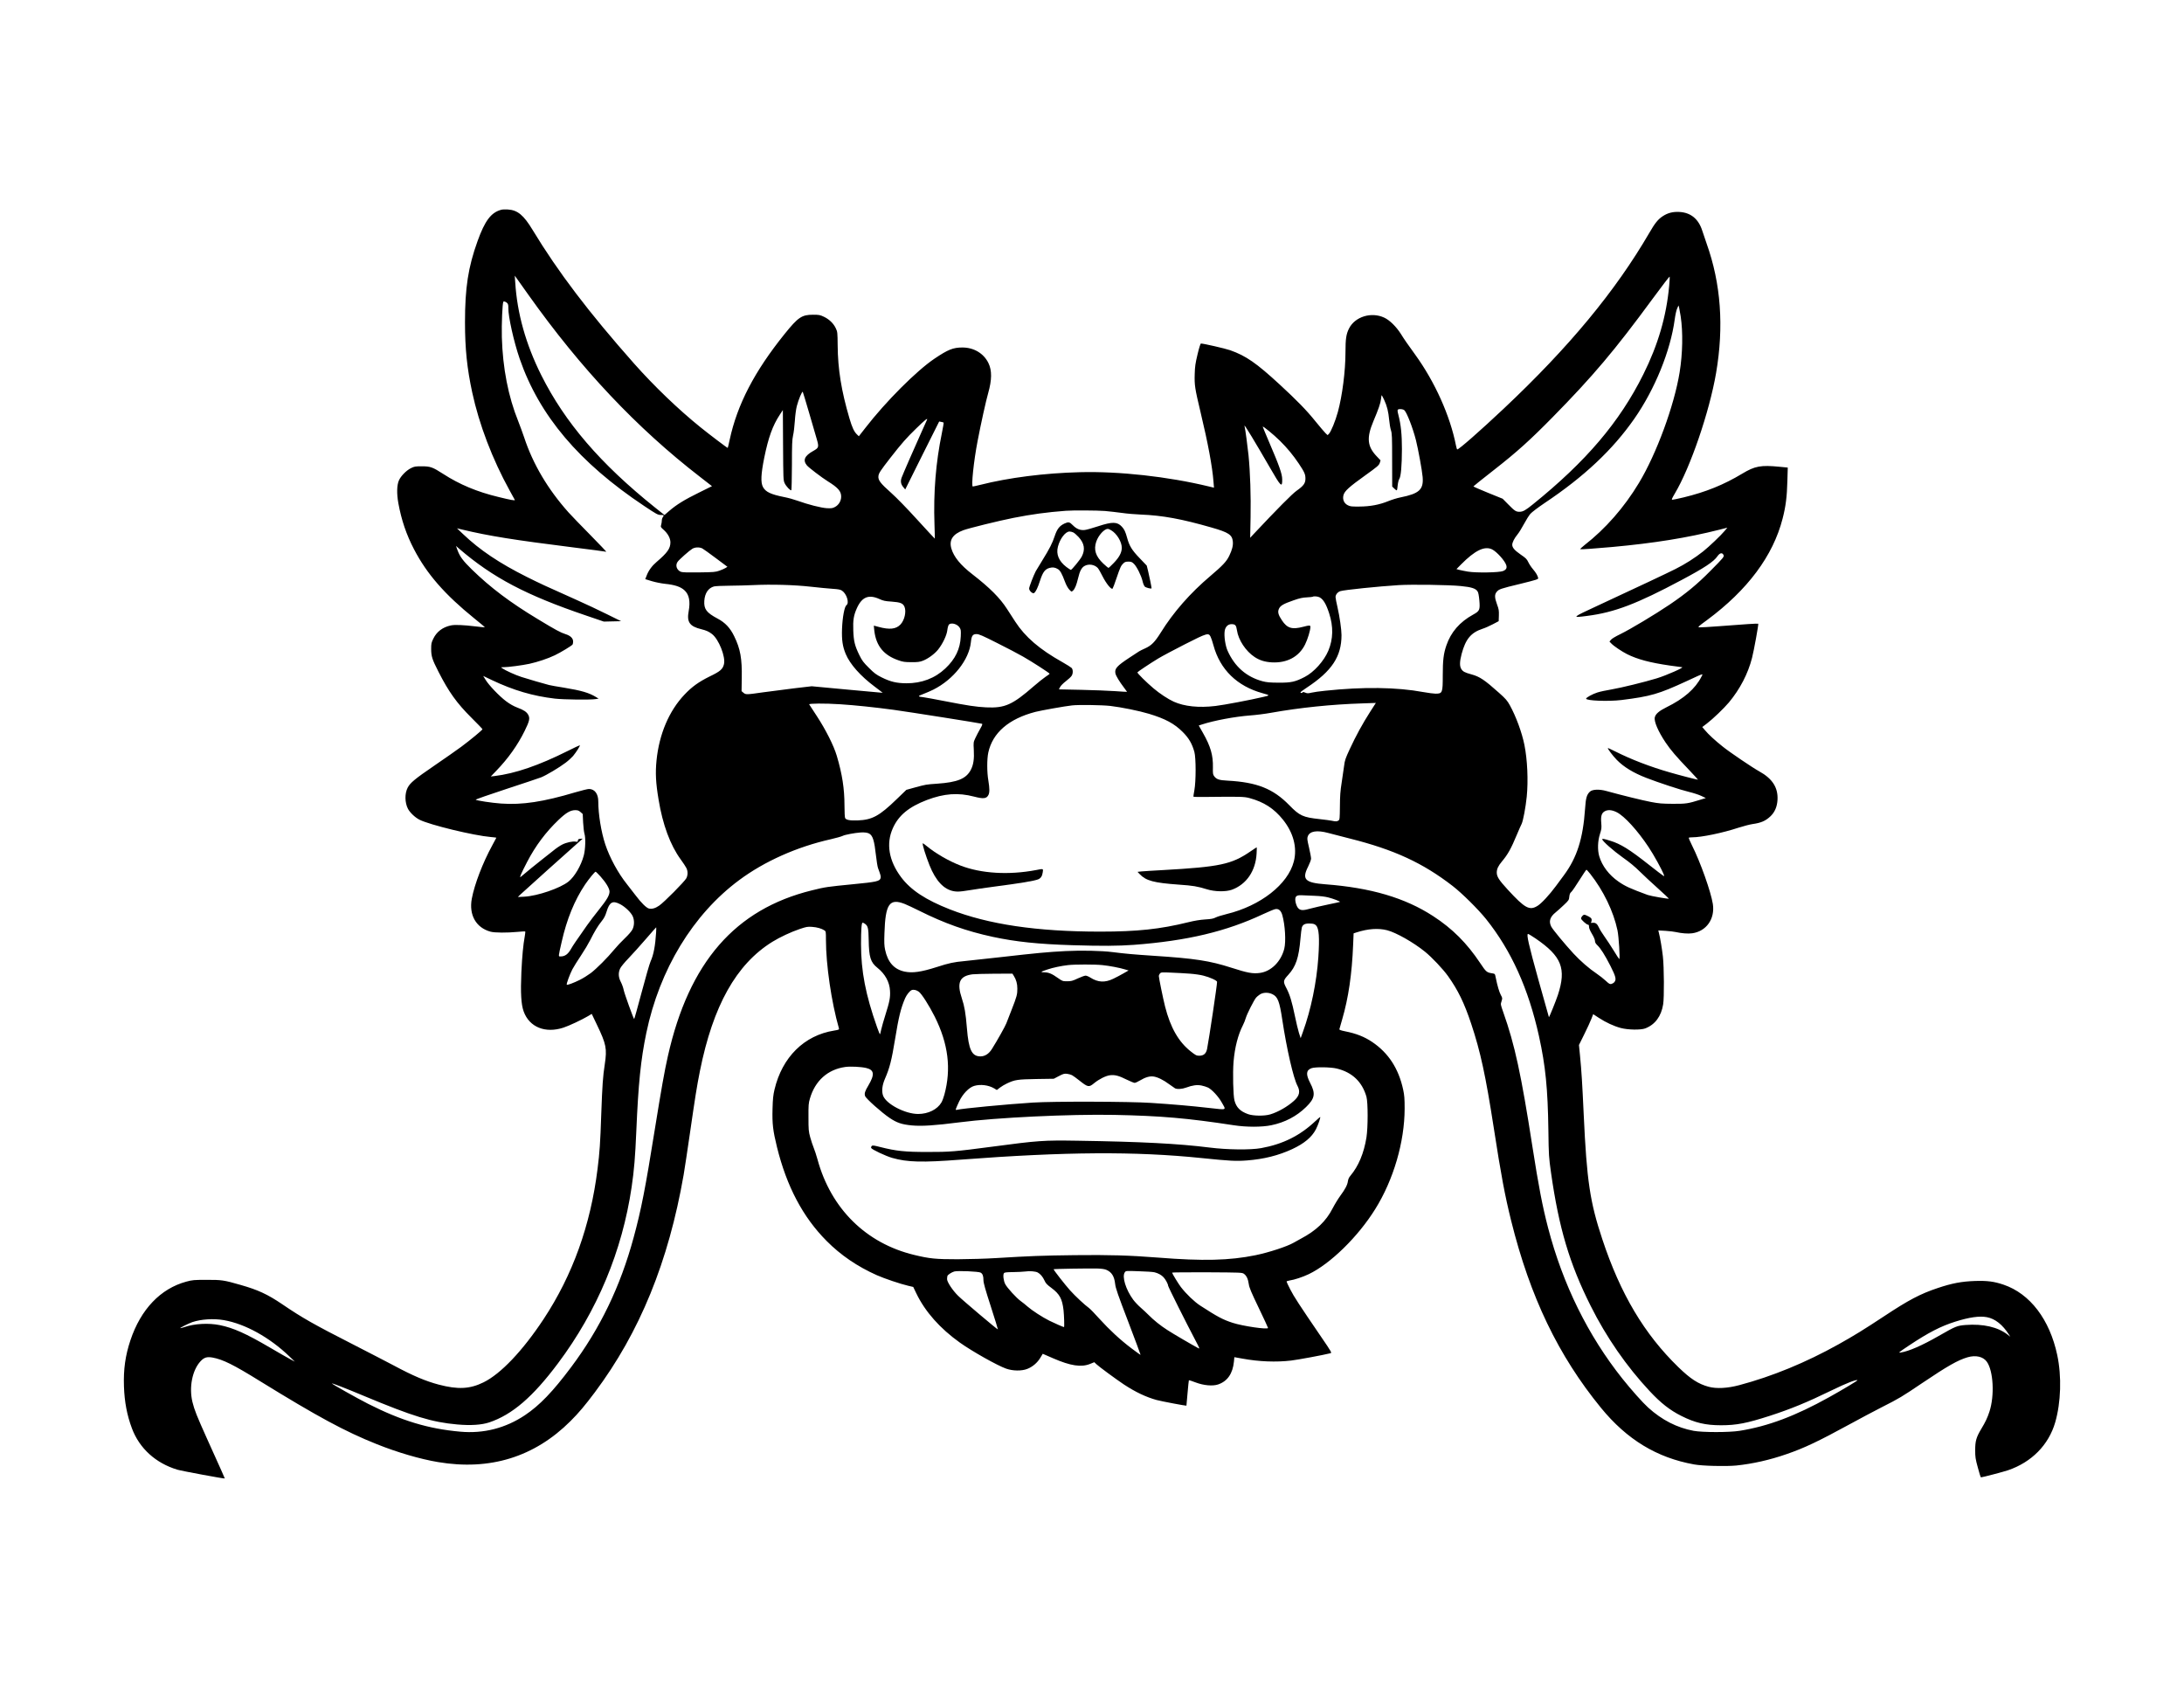 <?xml version="1.0" standalone="no"?>
<!DOCTYPE svg PUBLIC "-//W3C//DTD SVG 20010904//EN"
 "http://www.w3.org/TR/2001/REC-SVG-20010904/DTD/svg10.dtd">
<svg version="1.0" xmlns="http://www.w3.org/2000/svg"
 width="3300pt" height="2550pt" viewBox="0 0 3300 2550"
 preserveAspectRatio="xMidYMid meet">

<g transform="translate(0,2550) scale(0.1,-0.1)"
fill="#000000" stroke="none">
<path d="M7575 22331 c-154 -40 -248 -164 -360 -476 -141 -392 -189 -702 -189
-1225 0 -398 31 -695 109 -1058 105 -486 305 -1010 566 -1483 41 -73 76 -138
78 -142 5 -13 -62 -1 -245 44 -325 78 -590 189 -839 350 -158 102 -193 114
-320 114 -102 0 -114 -2 -168 -29 -69 -35 -150 -118 -179 -183 -32 -72 -35
-198 -9 -345 47 -257 121 -474 237 -697 195 -374 464 -682 911 -1044 90 -72
161 -132 159 -134 -2 -2 -64 4 -137 13 -192 23 -317 28 -377 15 -122 -26 -213
-94 -264 -199 -30 -61 -33 -75 -33 -157 1 -112 14 -155 111 -345 155 -304 276
-473 496 -692 92 -92 168 -170 168 -175 0 -12 -184 -164 -320 -265 -63 -47
-248 -176 -410 -287 -290 -198 -363 -259 -400 -331 -46 -89 -44 -224 4 -319
30 -57 107 -131 174 -165 156 -79 821 -240 1081 -262 44 -4 81 -8 81 -10 0 -2
-28 -54 -62 -116 -144 -264 -267 -584 -309 -805 -46 -246 64 -440 284 -499 63
-17 249 -18 405 -3 62 6 115 9 118 6 3 -3 0 -33 -6 -67 -25 -139 -40 -299 -52
-545 -14 -315 -4 -491 35 -597 86 -237 327 -334 602 -243 83 27 281 120 373
175 l53 32 79 -165 c140 -292 154 -359 118 -597 -28 -183 -37 -308 -53 -750
-15 -447 -24 -574 -56 -830 -106 -852 -376 -1603 -815 -2269 -318 -481 -648
-828 -909 -956 -206 -101 -385 -110 -675 -34 -200 53 -389 133 -680 289 -80
43 -352 183 -605 313 -609 311 -767 400 -1081 613 -220 149 -366 217 -631 292
-249 72 -286 77 -513 76 -190 0 -212 -2 -305 -27 -389 -105 -688 -418 -844
-885 -77 -230 -107 -440 -98 -697 8 -236 46 -436 121 -636 113 -301 358 -524
686 -623 68 -20 710 -139 717 -133 1 2 -57 133 -267 597 -158 351 -192 437
-222 558 -54 223 -3 481 122 616 54 58 96 71 182 56 156 -29 315 -107 718
-357 866 -534 1283 -760 1762 -951 312 -125 657 -226 927 -271 784 -132 1457
76 2001 619 123 122 222 240 368 435 679 908 1113 1971 1342 3287 16 95 59
378 95 628 78 539 104 706 151 940 198 986 548 1612 1094 1951 115 71 282 149
415 194 99 33 117 37 185 32 75 -5 145 -25 187 -53 22 -14 23 -20 23 -142 0
-378 83 -944 196 -1338 5 -19 0 -22 -73 -34 -451 -72 -784 -401 -900 -890 -20
-85 -26 -140 -30 -295 -6 -223 6 -325 67 -574 147 -596 392 -1059 749 -1418
215 -217 467 -388 761 -519 118 -52 356 -132 472 -159 l77 -18 46 -96 c134
-278 357 -530 660 -746 184 -131 564 -345 697 -392 100 -36 236 -38 321 -4 79
31 152 93 196 167 l37 61 159 -69 c260 -113 423 -138 556 -84 l64 26 30 -29
c42 -40 301 -230 415 -306 176 -116 337 -192 496 -236 68 -19 446 -90 451 -86
1 1 9 87 17 191 9 104 18 191 20 193 2 3 48 -12 103 -33 121 -46 257 -58 339
-30 141 48 221 164 239 347 l6 65 122 -22 c253 -46 508 -56 737 -29 102 12
485 83 591 110 26 6 24 10 -142 253 -327 479 -408 603 -463 711 -31 60 -56
114 -56 119 0 5 21 13 48 17 71 10 197 52 287 95 325 155 745 565 1004 982
277 443 444 1015 445 1518 0 154 -4 202 -22 287 -69 320 -223 556 -470 722
-116 78 -240 127 -407 160 -64 13 -89 22 -87 32 2 7 21 73 42 147 95 325 148
684 166 1134 l7 167 46 15 c171 55 327 66 460 32 136 -35 396 -182 572 -324
105 -85 271 -261 348 -368 153 -215 246 -407 351 -722 140 -420 218 -782 340
-1567 112 -725 169 -1027 264 -1410 286 -1150 712 -2036 1357 -2825 392 -479
844 -754 1409 -855 128 -23 479 -31 636 -16 248 26 503 83 759 172 268 92 486
196 955 452 151 83 367 197 480 255 274 139 302 156 615 367 386 260 537 345
684 389 124 36 235 11 291 -66 100 -138 120 -513 40 -756 -31 -94 -61 -157
-122 -258 -77 -129 -93 -184 -93 -324 0 -102 4 -131 40 -262 21 -82 43 -148
47 -148 21 0 340 84 408 107 358 122 615 383 714 724 87 301 99 695 31 1016
-114 538 -411 928 -811 1064 -145 49 -246 62 -434 56 -199 -7 -345 -34 -562
-107 -261 -87 -438 -180 -808 -425 -308 -203 -457 -295 -690 -425 -494 -276
-1003 -485 -1500 -617 -180 -48 -346 -56 -464 -24 -157 43 -273 119 -455 295
-517 502 -877 1108 -1151 1936 -186 560 -234 882 -280 1875 -23 493 -33 656
-56 894 l-16 163 80 162 c44 88 92 193 107 232 l28 72 84 -55 c109 -71 228
-126 333 -154 110 -29 301 -32 370 -6 148 57 241 183 270 363 17 103 14 564
-4 724 -14 122 -41 284 -62 364 l-7 29 109 -6 c60 -4 129 -12 153 -18 89 -20
187 -28 250 -19 214 30 346 217 312 442 -29 185 -187 631 -315 886 -30 60 -52
112 -49 116 4 3 27 6 52 6 140 0 460 66 699 145 75 24 171 49 212 55 129 18
196 47 270 116 66 62 102 145 108 250 10 185 -77 321 -277 431 -103 57 -443
287 -550 373 -116 92 -217 185 -270 249 l-40 47 70 53 c95 73 255 227 333 319
167 201 288 433 349 672 28 107 101 510 94 517 -6 5 -211 -8 -595 -38 -144
-11 -276 -19 -294 -17 -29 3 -22 10 115 110 613 454 998 970 1142 1533 47 183
66 328 72 566 l6 205 -124 12 c-284 28 -373 11 -564 -104 -279 -168 -551 -278
-887 -359 -80 -19 -155 -35 -166 -35 -18 0 -14 11 34 93 235 393 523 1234 624
1822 120 702 73 1349 -143 1955 -24 69 -54 157 -66 195 -57 178 -174 274 -347
283 -99 5 -175 -15 -251 -65 -71 -47 -117 -104 -203 -253 -513 -881 -1212
-1725 -2200 -2655 -358 -337 -675 -615 -701 -615 -4 0 -13 26 -19 58 -89 452
-320 965 -618 1376 -117 161 -166 232 -216 313 -70 109 -168 206 -250 244
-195 91 -441 16 -532 -163 -43 -84 -54 -158 -54 -358 0 -285 -48 -658 -115
-904 -37 -136 -104 -299 -135 -330 l-20 -20 -31 29 c-17 17 -86 97 -153 180
-135 168 -278 314 -536 552 -358 330 -513 437 -753 522 -75 26 -401 101 -441
101 -7 0 -27 -61 -51 -162 -33 -138 -40 -184 -43 -299 -5 -170 2 -214 88 -576
113 -471 179 -826 196 -1054 l7 -87 -79 19 c-616 149 -1354 231 -1949 215
-530 -13 -1073 -82 -1507 -192 -53 -13 -102 -24 -109 -24 -26 0 14 386 72 685
51 267 128 614 160 725 57 201 59 343 4 455 -71 146 -220 235 -393 235 -141 0
-217 -31 -421 -168 -272 -183 -737 -648 -1048 -1050 l-96 -123 -29 28 c-42 40
-72 104 -112 239 -124 421 -176 745 -179 1107 -2 195 -3 204 -28 257 -34 73
-99 136 -179 174 -59 28 -74 31 -165 31 -170 0 -225 -37 -429 -290 -456 -566
-716 -1066 -831 -1600 -14 -65 -27 -121 -29 -122 -4 -4 -276 202 -411 311
-336 271 -699 620 -1002 961 -684 772 -1152 1388 -1534 2019 -137 227 -228
302 -376 311 -37 2 -81 1 -98 -4z m409 -1285 c795 -1119 1637 -2012 2595
-2752 l179 -139 -196 -97 c-216 -106 -339 -181 -450 -277 l-72 -62 -146 116
c-823 660 -1357 1282 -1715 1996 -234 468 -365 935 -394 1404 l-7 100 39 -54
c21 -30 96 -136 167 -235z m17237 135 c-42 -460 -168 -891 -391 -1338 -358
-719 -864 -1314 -1670 -1964 -111 -90 -148 -110 -199 -111 -54 -1 -75 13 -171
111 l-85 86 -222 90 c-123 50 -222 93 -220 97 1 4 144 117 317 253 339 265
541 447 880 792 611 622 938 1009 1510 1788 140 191 256 342 258 335 3 -7 -1
-69 -7 -139z m-17555 -262 c12 -13 16 -34 15 -71 -3 -127 83 -512 171 -767
297 -860 897 -1570 1884 -2227 186 -124 205 -134 248 -134 49 0 53 -4 31 -34
-8 -11 -15 -34 -15 -50 0 -17 -4 -46 -10 -65 -9 -32 -7 -36 36 -74 65 -57 104
-129 104 -192 -1 -92 -46 -156 -208 -294 -70 -59 -123 -131 -152 -209 l-20
-52 98 -30 c53 -16 142 -34 197 -40 151 -15 241 -45 298 -99 70 -64 90 -167
63 -314 -31 -165 14 -230 190 -273 77 -19 113 -35 161 -72 103 -77 210 -347
182 -457 -19 -76 -56 -108 -214 -184 -166 -82 -270 -156 -383 -276 -234 -247
-382 -597 -422 -994 -19 -189 -11 -340 31 -591 62 -378 176 -687 335 -905 36
-49 74 -107 84 -127 25 -47 25 -108 1 -156 -25 -49 -340 -367 -412 -415 -58
-40 -110 -54 -154 -43 -39 10 -117 87 -202 200 -42 55 -99 129 -128 165 -135
168 -262 402 -329 603 -62 187 -106 456 -106 651 0 114 -55 187 -141 187 -20
0 -112 -23 -205 -50 -482 -144 -803 -193 -1122 -170 -143 10 -371 45 -384 58
-4 4 203 77 460 161 257 84 495 164 529 177 79 32 276 149 370 221 40 30 90
76 112 101 52 63 114 162 101 162 -6 0 -86 -38 -178 -84 -442 -221 -797 -343
-1112 -381 l-54 -6 85 88 c179 186 321 386 426 599 74 150 83 192 55 244 -25
45 -65 72 -166 110 -55 21 -112 53 -168 95 -103 77 -259 240 -310 323 l-37 60
132 -63 c327 -155 620 -241 953 -280 133 -15 527 -20 614 -7 l45 7 -36 22
c-106 66 -222 100 -489 144 -102 16 -203 34 -225 40 -72 18 -318 90 -415 121
-91 29 -243 98 -292 132 -22 16 -21 16 23 16 68 0 281 28 388 51 123 27 280
79 384 129 88 42 257 144 269 163 4 7 8 26 8 44 0 50 -40 89 -117 113 -71 22
-151 65 -413 224 -422 254 -719 478 -1003 755 -130 127 -180 194 -214 289
l-23 64 42 -37 c515 -443 1017 -707 1925 -1015 l267 -91 130 3 131 3 -215 106
c-118 59 -323 155 -455 214 -487 217 -554 249 -755 349 -415 208 -710 406
-961 645 l-94 89 80 -19 c401 -96 774 -156 1675 -269 267 -33 492 -63 500 -66
8 -3 -100 111 -240 253 -140 142 -289 296 -331 343 -311 349 -536 728 -669
1132 -23 68 -63 177 -89 243 -151 372 -235 805 -248 1270 -5 202 8 512 23 537
7 10 42 -3 60 -23z m17729 -199 c36 -240 30 -560 -16 -845 -81 -501 -349
-1230 -614 -1670 -222 -370 -508 -696 -825 -942 -40 -31 -68 -59 -61 -61 13
-4 228 11 481 34 633 58 1133 138 1623 262 l117 30 -39 -47 c-59 -71 -237
-240 -326 -311 -123 -98 -277 -196 -420 -267 -135 -68 -539 -258 -1165 -549
-406 -188 -408 -190 -168 -159 413 53 749 181 1426 542 348 185 486 277 543
360 34 49 70 58 89 22 16 -29 10 -36 -196 -244 -200 -203 -369 -342 -614 -508
-222 -150 -598 -375 -746 -447 -72 -35 -131 -70 -143 -86 l-22 -27 28 -29 c38
-40 156 -119 238 -161 157 -78 342 -128 645 -172 96 -14 180 -25 185 -25 44 0
-236 -124 -380 -168 -183 -56 -538 -143 -685 -168 -80 -13 -176 -34 -213 -46
-71 -22 -170 -76 -171 -93 -3 -32 338 -45 534 -21 442 55 564 91 980 283 277
128 255 122 229 70 -93 -183 -265 -333 -530 -463 -109 -54 -163 -100 -175
-151 -15 -60 50 -212 161 -378 80 -118 154 -206 364 -425 73 -77 130 -140 127
-140 -15 0 -299 73 -427 111 -293 84 -580 194 -820 315 -61 30 -112 54 -114
52 -8 -8 77 -120 135 -179 106 -108 251 -196 445 -271 178 -70 532 -186 645
-212 63 -15 147 -42 185 -60 l70 -33 -85 -26 c-187 -58 -213 -62 -415 -61
-163 1 -210 5 -330 28 -123 23 -451 104 -675 166 -104 29 -208 25 -246 -10
-49 -46 -63 -95 -74 -262 -31 -449 -122 -735 -320 -1002 -33 -45 -86 -117
-119 -161 -101 -137 -223 -268 -281 -302 -120 -73 -189 -35 -446 244 -135 147
-168 198 -168 262 1 54 21 97 78 166 89 106 137 191 226 405 29 69 61 142 72
163 22 45 61 251 77 411 24 244 10 557 -35 781 -38 190 -128 433 -221 601 -38
69 -63 98 -162 186 -219 196 -292 245 -416 279 -103 28 -131 43 -155 82 -27
44 -25 111 5 227 60 225 142 323 315 380 36 11 106 42 155 68 l90 47 3 86 c2
75 -1 96 -28 168 -37 102 -39 149 -5 189 34 41 54 48 360 122 243 60 270 69
267 86 -7 36 -33 81 -79 135 -25 29 -57 77 -71 107 -21 45 -37 61 -115 114
-92 64 -127 104 -127 148 1 37 32 98 78 154 23 27 67 99 99 159 32 60 76 130
97 154 22 25 117 97 215 163 596 398 1028 804 1355 1273 311 446 547 1026 611
1502 9 67 25 140 37 165 l20 45 9 -30 c4 -16 15 -77 24 -135z m-13170 -1455
c48 -165 100 -344 116 -398 35 -121 32 -133 -53 -180 -131 -73 -160 -140 -96
-218 29 -35 224 -183 315 -240 156 -97 203 -150 203 -232 0 -64 -36 -125 -91
-155 -38 -21 -54 -23 -124 -20 -87 5 -284 55 -445 113 -52 19 -142 44 -200 55
-202 40 -283 78 -322 153 -36 68 -30 195 20 443 63 307 126 482 235 649 l46
70 3 -530 c3 -516 4 -531 24 -575 23 -49 89 -118 101 -106 4 4 8 175 9 379 0
310 3 384 17 447 10 41 22 140 27 220 5 82 18 178 29 222 27 104 82 234 91
217 4 -8 47 -149 95 -314z m8690 193 c44 -95 63 -175 75 -300 5 -57 17 -128
27 -158 16 -49 18 -99 18 -453 l1 -398 32 -31 c17 -18 34 -29 38 -25 4 4 10
37 13 75 4 39 14 80 24 95 25 38 39 200 40 452 0 221 -15 367 -53 515 -15 57
-16 76 -7 82 21 14 74 8 96 -9 37 -32 129 -268 176 -454 33 -131 93 -458 101
-555 16 -191 -51 -252 -336 -309 -47 -9 -128 -34 -180 -55 -137 -56 -275 -82
-440 -83 -120 -1 -139 1 -177 21 -56 29 -80 88 -63 152 17 62 84 123 330 299
184 132 206 151 218 187 l12 39 -59 62 c-142 149 -154 279 -50 527 79 187 109
274 116 338 3 32 8 58 10 58 2 0 19 -33 38 -72z m-6908 -300 c-3 -7 -40 -89
-82 -183 -105 -232 -283 -640 -302 -693 -19 -54 -11 -98 26 -142 l29 -35 256
514 257 513 31 -6 c18 -3 34 -8 36 -11 3 -3 -9 -73 -26 -157 -92 -445 -129
-895 -112 -1383 4 -115 6 -211 5 -213 -1 -1 -120 127 -264 285 -158 174 -316
336 -397 408 -161 143 -198 191 -191 252 5 45 29 81 182 278 176 225 241 298
387 440 135 132 180 167 165 133z m5178 -717 c170 -296 191 -316 189 -183 0
81 -45 207 -195 556 -54 127 -99 234 -99 239 0 16 164 -118 260 -213 112 -111
196 -213 284 -343 87 -131 101 -162 101 -228 0 -71 -28 -109 -133 -183 -68
-48 -288 -270 -650 -655 l-52 -56 6 310 c6 327 -5 674 -31 937 -15 143 -47
385 -61 446 -6 30 165 -253 381 -627z m-2490 -661 c66 -6 181 -19 255 -29 74
-11 203 -22 285 -25 331 -13 619 -66 1075 -197 255 -73 308 -109 318 -210 6
-61 -10 -125 -54 -216 -40 -85 -102 -150 -285 -305 -304 -257 -559 -547 -751
-857 -90 -143 -140 -194 -238 -238 -90 -42 -68 -29 -231 -137 -194 -128 -229
-167 -215 -240 7 -36 61 -125 132 -218 24 -31 44 -58 44 -60 0 -2 -80 3 -177
10 -98 7 -330 16 -515 20 l-338 7 18 35 c9 19 49 59 87 88 39 30 78 66 87 81
23 34 23 93 1 119 -10 10 -72 50 -138 87 -348 195 -564 381 -714 612 -38 60
-94 146 -125 193 -108 168 -262 321 -521 522 -183 141 -283 265 -320 391 -37
128 21 217 180 276 83 31 541 144 760 187 275 54 499 85 790 107 99 8 481 6
590 -3z m-6083 -566 c17 -9 109 -75 205 -147 l174 -130 -28 -18 c-15 -10 -57
-28 -93 -41 -60 -21 -84 -23 -309 -26 -174 -2 -252 0 -273 9 -63 26 -87 97
-50 150 21 32 178 171 223 198 41 25 108 27 151 5z m11933 -14 c71 -35 196
-174 215 -240 12 -43 -2 -67 -48 -87 -57 -24 -406 -30 -532 -9 -52 9 -112 21
-134 27 l-39 11 69 70 c210 212 355 283 469 228z m-10296 -564 c123 -14 273
-28 333 -32 87 -6 116 -11 141 -28 71 -48 113 -186 67 -219 -30 -21 -60 -180
-67 -358 -6 -165 8 -266 56 -380 65 -155 223 -333 439 -494 66 -50 120 -91
119 -92 -1 -1 -243 21 -537 49 l-535 50 -265 -31 c-146 -18 -358 -45 -472 -61
-251 -36 -259 -36 -295 -6 l-28 24 3 199 c5 293 -21 440 -114 630 -60 125
-137 207 -251 267 -169 90 -209 144 -201 269 8 115 60 193 146 217 20 5 125
11 232 11 107 1 265 5 350 9 285 14 632 4 879 -24z m9823 10 c162 -16 225 -36
254 -81 12 -18 20 -62 27 -138 12 -141 4 -159 -93 -212 -204 -112 -337 -265
-406 -468 -42 -123 -54 -222 -54 -449 0 -267 -4 -278 -111 -278 -27 0 -109 11
-182 24 -405 75 -911 81 -1486 20 -80 -8 -172 -21 -205 -29 -51 -12 -64 -12
-95 1 -23 10 -37 11 -39 4 -5 -13 -32 -13 -32 0 0 5 44 38 98 73 377 249 522
469 522 792 0 84 -28 277 -60 418 -17 71 -30 141 -30 156 0 37 32 77 73 90 58
19 578 72 882 91 200 12 762 4 937 -14z m-8782 -197 c54 -25 84 -32 180 -38
136 -10 174 -25 197 -79 30 -73 0 -204 -62 -268 -67 -70 -166 -80 -330 -35
-38 11 -71 19 -72 18 -1 -1 3 -37 8 -78 28 -229 143 -369 365 -445 67 -24 96
-28 194 -28 95 -1 125 3 173 21 79 30 179 103 233 171 69 87 130 216 138 292
4 36 15 73 23 83 34 36 129 10 163 -45 19 -29 21 -44 17 -133 -8 -188 -81
-341 -233 -484 -156 -148 -358 -225 -589 -224 -148 1 -241 23 -375 90 -80 40
-110 62 -191 143 -82 81 -103 109 -143 190 -70 143 -87 211 -93 375 -6 157 6
229 55 338 77 170 179 210 342 136z m6648 27 c57 -30 99 -100 145 -241 66
-203 62 -389 -12 -566 -65 -155 -217 -324 -356 -396 -145 -75 -206 -88 -395
-87 -135 1 -179 5 -245 22 -241 65 -419 220 -526 460 -34 75 -56 222 -44 299
9 63 49 103 102 103 58 0 72 -16 83 -91 21 -148 134 -318 268 -406 77 -50 154
-74 257 -80 231 -13 413 84 505 271 39 78 80 214 80 263 0 28 -11 29 -110 3
-168 -44 -240 -22 -319 96 -58 86 -69 130 -45 179 22 46 69 73 219 125 94 33
138 42 204 45 46 2 86 7 89 10 11 10 73 5 100 -9z m-4871 -691 c148 -74 324
-166 393 -206 130 -74 400 -248 400 -258 0 -3 -28 -25 -63 -47 -34 -23 -113
-86 -175 -140 -326 -284 -438 -334 -722 -321 -153 8 -277 26 -635 96 -137 27
-275 52 -305 56 -99 12 -99 15 -9 50 47 18 114 47 150 65 304 152 542 452 569
717 10 98 27 123 85 123 38 0 88 -22 312 -135z m3225 95 c10 -19 29 -77 43
-129 100 -368 358 -619 745 -725 112 -31 112 -31 9 -55 -200 -47 -590 -121
-724 -137 -251 -30 -470 -7 -630 65 -86 39 -213 123 -305 201 -108 91 -250
232 -244 242 8 12 189 133 314 209 58 35 240 132 405 216 337 171 356 176 387
113z m2409 -1137 c-113 -177 -213 -359 -306 -560 -65 -140 -76 -172 -85 -249
-6 -49 -23 -163 -37 -254 -21 -133 -26 -203 -27 -364 -2 -182 -3 -199 -21
-212 -22 -16 -44 -17 -100 -4 -22 5 -107 16 -188 25 -248 27 -300 50 -455 209
-245 251 -490 348 -934 372 -128 6 -167 20 -202 67 -19 25 -21 41 -19 133 4
183 -35 319 -151 522 l-63 111 46 15 c187 61 498 119 731 137 85 6 227 24 315
40 438 78 911 127 1380 142 44 2 108 4 142 5 l62 2 -88 -137z m-8006 117 c230
-15 516 -45 807 -84 240 -33 1308 -202 1336 -211 10 -4 2 -25 -28 -77 -23 -40
-55 -102 -72 -138 -30 -64 -30 -67 -24 -177 8 -139 -5 -228 -46 -306 -71 -133
-202 -186 -507 -207 -172 -12 -169 -12 -336 -57 l-130 -36 -145 -140 c-264
-256 -372 -314 -592 -322 -116 -4 -173 7 -188 35 -6 10 -10 93 -10 189 0 254
-34 475 -116 751 -46 156 -167 395 -301 600 -60 91 -112 171 -116 178 -10 15
235 17 468 2z m4080 -25 c170 -20 440 -75 585 -119 248 -75 384 -148 511 -275
93 -93 141 -176 176 -301 25 -92 25 -442 0 -579 -10 -51 -16 -96 -13 -98 3 -3
97 -5 208 -3 510 6 558 4 640 -18 216 -59 368 -157 503 -325 159 -198 218
-424 165 -631 -88 -346 -502 -671 -1017 -796 -70 -17 -146 -41 -168 -53 -31
-16 -67 -23 -155 -28 -76 -5 -163 -19 -255 -42 -425 -105 -771 -142 -1330
-142 -959 0 -1691 109 -2272 336 -367 144 -591 292 -737 486 -186 248 -230
508 -125 741 87 194 241 321 515 426 259 98 471 114 712 51 141 -37 188 -32
217 24 19 38 19 97 -1 219 -22 126 -22 324 -1 422 65 299 309 510 712 615 86
22 450 87 555 98 99 11 456 6 575 -8z m-8003 -1604 l33 -29 6 -128 c4 -71 13
-147 20 -169 20 -62 15 -235 -10 -330 -41 -153 -138 -319 -231 -394 -125 -100
-466 -217 -665 -228 l-100 -5 30 30 c27 27 789 711 901 809 l49 43 -35 -3
c-28 -2 -36 -7 -38 -26 -3 -20 -8 -22 -32 -17 -46 9 -140 -11 -205 -44 -33
-16 -96 -59 -140 -96 -44 -36 -116 -93 -160 -126 -66 -51 -257 -206 -328 -267
-24 -20 8 54 99 229 126 242 283 451 473 632 115 110 181 148 253 148 38 0 54
-6 80 -29z m15658 -3 c114 -57 313 -274 480 -526 78 -116 200 -338 230 -416 9
-24 8 -26 -9 -16 -10 5 -108 80 -217 166 -294 232 -426 314 -584 362 -95 30
-120 34 -120 22 0 -26 167 -173 310 -275 102 -71 189 -144 255 -210 55 -55
178 -169 273 -254 94 -85 170 -156 169 -158 -8 -7 -274 39 -321 56 -266 98
-339 131 -441 202 -143 99 -248 237 -291 384 -27 93 -23 229 11 334 24 74 26
92 20 166 -9 102 4 149 49 176 48 29 111 25 186 -13z m-4359 -313 c52 -14 200
-52 329 -85 665 -167 1099 -367 1550 -716 142 -110 387 -353 504 -499 382
-477 641 -1052 800 -1770 99 -452 133 -788 142 -1425 5 -382 7 -403 40 -639
119 -834 278 -1370 598 -2009 237 -474 542 -915 893 -1290 168 -180 306 -288
478 -374 206 -104 365 -141 600 -141 233 0 388 30 738 143 317 103 559 202
937 386 222 108 371 166 386 151 5 -5 -228 -145 -426 -255 -512 -285 -924
-440 -1355 -509 -156 -25 -560 -25 -695 0 -251 47 -478 163 -686 351 -84 76
-255 268 -389 436 -520 653 -900 1423 -1124 2281 -84 322 -142 622 -236 1224
-170 1095 -267 1542 -440 2030 -42 120 -43 120 -27 168 15 46 14 49 -11 95
-24 45 -52 139 -77 264 -11 56 -11 56 -53 63 -83 12 -93 22 -181 154 -202 303
-420 521 -711 710 -424 276 -942 429 -1630 481 -307 23 -357 75 -260 266 26
53 45 103 45 122 0 19 -14 94 -31 168 -29 123 -30 137 -18 170 30 78 139 95
310 49z m-6934 -11 c52 -33 74 -105 99 -329 9 -82 23 -168 31 -190 40 -108 45
-126 39 -151 -12 -48 -62 -59 -416 -93 -388 -38 -420 -42 -620 -92 -1162 -285
-1859 -1087 -2178 -2504 -51 -223 -100 -503 -198 -1110 -142 -887 -205 -1211
-320 -1633 -200 -738 -506 -1373 -944 -1957 -278 -372 -477 -578 -698 -726
-293 -196 -626 -281 -977 -249 -484 43 -890 166 -1395 422 -167 85 -551 301
-545 307 6 5 213 -75 480 -187 750 -313 1031 -399 1415 -433 203 -18 367 -7
482 31 348 117 659 384 1041 895 592 791 968 1692 1111 2660 38 258 54 455 71
850 30 708 67 1075 151 1479 200 960 705 1791 1403 2309 382 284 873 503 1386
618 77 18 157 40 177 50 34 18 180 45 273 52 57 4 107 -3 132 -19z m10891
-606 c199 -252 352 -568 412 -853 20 -95 41 -435 27 -435 -3 0 -41 57 -83 127
-43 70 -106 166 -140 213 -33 47 -70 105 -81 130 -28 63 -54 83 -98 78 -23 -3
-32 -1 -25 6 6 6 10 22 10 37 0 22 -9 32 -46 53 -26 14 -55 26 -65 26 -19 0
-49 -35 -49 -57 0 -18 82 -92 103 -93 13 0 17 -8 17 -33 0 -21 16 -59 45 -107
27 -45 45 -87 45 -106 0 -21 10 -40 36 -65 51 -49 111 -143 198 -313 81 -160
92 -205 59 -244 -10 -12 -30 -24 -45 -28 -23 -5 -36 2 -85 48 -32 30 -93 78
-136 107 -115 77 -244 189 -351 304 -132 143 -314 363 -337 408 -40 79 -19
146 67 215 27 22 83 72 125 112 73 69 77 76 81 124 4 39 12 57 30 72 14 12 69
92 123 179 54 86 102 157 106 157 4 0 30 -28 57 -62z m-14956 -38 c84 -94 138
-183 138 -230 0 -55 -40 -124 -158 -271 -59 -73 -141 -181 -182 -239 -178
-254 -208 -298 -238 -350 -48 -86 -94 -120 -162 -120 -35 0 -36 -14 17 220 77
342 194 629 354 867 58 85 146 193 159 193 5 0 37 -32 72 -70z m10793 -294
c84 -3 157 -12 207 -25 75 -19 182 -60 175 -67 -2 -2 -82 -19 -178 -39 -96
-20 -213 -47 -261 -60 -116 -33 -157 -33 -191 3 -30 31 -53 116 -43 156 8 34
36 44 106 40 30 -2 114 -6 185 -8z m-6195 -123 c36 -14 135 -61 220 -103 382
-191 716 -309 1110 -394 350 -75 686 -110 1200 -126 454 -14 692 -12 930 5
807 61 1398 201 1960 466 80 37 161 71 180 74 50 9 85 -21 105 -88 43 -149 58
-403 30 -512 -50 -194 -198 -341 -367 -364 -108 -15 -188 0 -433 79 -327 105
-547 139 -1175 180 -313 21 -424 31 -615 55 -170 22 -476 28 -715 16 -271 -14
-439 -30 -975 -91 -236 -27 -484 -54 -550 -60 -164 -15 -234 -30 -420 -90
-238 -76 -368 -94 -487 -69 -158 34 -254 141 -294 330 -13 59 -15 110 -10 249
14 445 76 533 306 443z m-4297 -5 c76 -41 161 -123 187 -180 27 -59 26 -139
-2 -197 -13 -28 -58 -81 -116 -136 -52 -49 -124 -126 -160 -170 -103 -125
-269 -291 -356 -357 -43 -32 -118 -79 -165 -102 -90 -45 -189 -82 -197 -73 -9
9 47 161 85 233 21 39 80 134 131 210 51 76 112 179 137 229 67 133 117 217
173 286 38 47 56 82 76 147 44 145 92 171 207 110z m3695 -294 c47 -32 55 -67
58 -246 4 -259 28 -337 131 -419 117 -93 184 -215 191 -347 6 -102 -6 -163
-69 -363 -27 -86 -56 -187 -64 -224 -7 -37 -16 -69 -18 -71 -3 -3 -23 46 -45
108 -173 489 -242 847 -242 1253 0 220 8 325 24 325 6 0 22 -7 34 -16z m6817
-25 c45 -45 55 -181 35 -483 -26 -378 -111 -790 -233 -1126 l-34 -95 -26 80
c-14 44 -41 159 -61 255 -46 221 -77 321 -126 416 -55 104 -54 119 25 205 116
126 160 258 185 549 6 74 16 150 21 168 15 46 51 63 127 59 51 -2 67 -8 87
-28z m-9971 -106 c-13 -204 -38 -337 -84 -439 -15 -33 -76 -244 -135 -467 -60
-224 -110 -405 -113 -403 -13 13 -146 382 -157 436 -7 36 -27 92 -44 124 -37
70 -41 138 -11 203 10 24 67 93 127 155 60 62 177 193 262 291 84 97 154 177
156 177 2 0 1 -35 -1 -77z m13289 -92 c394 -269 467 -454 337 -852 -28 -86
-131 -341 -136 -336 -1 1 -72 254 -158 562 -149 536 -185 695 -157 695 7 0 58
-31 114 -69z m-6545 -402 c108 -11 259 -40 341 -65 l54 -16 -79 -45 c-43 -25
-112 -61 -152 -80 -125 -61 -231 -56 -346 17 -26 17 -59 30 -73 30 -14 0 -67
-19 -117 -42 -80 -38 -100 -43 -161 -43 -68 0 -73 2 -138 48 -92 66 -141 86
-207 87 -67 0 -57 9 50 44 84 28 204 53 307 65 103 12 411 12 521 0z m1329
-130 c68 -5 156 -18 196 -29 97 -24 207 -74 207 -94 0 -51 -121 -861 -151
-1013 -14 -70 -51 -103 -118 -103 -42 0 -54 6 -129 65 -185 146 -307 361 -388
679 -30 119 -94 431 -94 459 0 11 8 29 17 40 17 18 28 19 178 12 88 -3 215
-11 282 -16z m-2668 -33 c36 -57 53 -118 53 -191 1 -87 -8 -121 -86 -320 -35
-88 -71 -180 -80 -205 -15 -42 -139 -263 -218 -388 -45 -73 -106 -112 -173
-112 -131 0 -179 100 -205 427 -18 224 -37 332 -76 448 -80 239 -36 339 160
365 34 4 183 8 333 9 l271 1 21 -34z m-1437 -238 c43 -30 156 -207 242 -378
205 -411 252 -789 145 -1180 -11 -41 -31 -94 -44 -116 -62 -106 -200 -174
-352 -174 -195 0 -480 148 -529 275 -25 67 -15 160 29 260 70 161 100 279 152
598 54 333 87 467 152 617 24 53 68 108 97 121 29 12 72 3 108 -23z m5345 -39
c80 -39 106 -106 148 -384 67 -443 168 -884 230 -1000 45 -86 30 -152 -54
-227 -98 -88 -238 -168 -356 -204 -88 -27 -260 -25 -339 4 -118 43 -175 101
-203 205 -20 73 -28 417 -14 587 18 215 68 408 141 550 16 30 36 81 45 113 17
58 121 264 154 304 10 12 35 33 56 47 49 34 129 36 192 5z m-6140 -1114 c124
-29 133 -98 33 -266 -52 -87 -62 -120 -48 -159 13 -38 250 -249 369 -329 111
-75 184 -99 337 -114 153 -14 348 -1 722 47 557 72 1665 125 2339 112 697 -14
1103 -49 1801 -156 192 -30 428 -30 570 0 204 42 382 135 525 275 134 131 146
203 61 365 -67 130 -61 192 22 222 58 20 289 17 382 -6 233 -57 383 -201 447
-426 24 -87 24 -463 0 -615 -38 -237 -120 -433 -242 -578 -22 -25 -34 -53 -38
-82 -8 -59 -42 -122 -115 -221 -33 -45 -85 -130 -116 -190 -100 -195 -248
-336 -481 -459 -39 -21 -88 -48 -110 -61 -97 -56 -371 -146 -575 -188 -392
-80 -793 -90 -1469 -36 -437 34 -735 43 -1261 37 -500 -6 -675 -13 -1185 -44
-157 -10 -414 -17 -585 -18 -334 0 -423 9 -655 65 -729 175 -1260 699 -1463
1445 -17 61 -42 139 -57 174 -15 35 -38 107 -53 160 -24 88 -26 113 -26 301
-1 184 1 213 22 283 78 269 269 440 534 477 78 11 237 3 315 -15z m3111 -109
c16 -8 66 -45 113 -82 127 -101 143 -104 221 -39 76 62 176 112 240 120 73 9
135 -7 252 -66 55 -27 109 -49 120 -49 12 0 47 16 79 35 82 49 148 69 205 61
62 -8 152 -52 237 -116 39 -28 79 -56 89 -62 31 -17 109 -12 167 10 98 36 165
45 233 32 33 -7 79 -21 101 -32 59 -31 154 -133 203 -220 72 -127 91 -118
-190 -87 -284 32 -526 53 -873 76 -322 22 -1482 25 -1790 5 -403 -26 -1063
-89 -1144 -109 -21 -5 -22 -3 -16 18 4 13 26 62 48 109 55 114 148 211 227
234 95 28 216 13 303 -38 l39 -24 47 36 c25 19 73 48 106 63 119 56 159 62
444 67 l264 4 76 40 c67 35 82 39 123 35 26 -3 60 -13 76 -21z m517 -2940 c83
-35 122 -98 135 -215 7 -63 40 -159 198 -571 104 -272 187 -497 186 -499 -2
-2 -63 42 -136 97 -172 130 -332 278 -488 450 -69 77 -138 148 -155 160 -62
44 -210 182 -287 268 -76 85 -248 305 -248 318 0 6 503 14 665 11 58 -2 104
-8 130 -19z m-1897 -43 c30 -18 42 -52 42 -116 0 -39 28 -139 111 -395 61
-189 109 -345 107 -347 -5 -6 -539 445 -603 510 -83 82 -165 207 -165 250 0
18 3 40 6 49 7 18 62 54 102 66 44 15 373 1 400 -17z m862 2 c39 -21 77 -65
102 -121 19 -43 38 -63 106 -113 123 -92 162 -163 182 -336 9 -85 14 -255 7
-255 -11 0 -145 59 -222 97 -106 53 -261 154 -331 215 -27 24 -72 61 -101 81
-66 48 -204 199 -234 256 -27 52 -37 144 -19 166 10 12 40 15 139 16 69 1 151
5 181 9 67 10 156 3 190 -15z m1765 3 c56 -14 105 -41 136 -75 31 -32 69 -104
69 -128 0 -15 280 -575 422 -843 52 -98 57 -112 37 -102 -85 45 -390 223 -469
275 -105 67 -207 149 -286 229 -28 28 -81 78 -119 111 -38 33 -89 87 -113 120
-111 151 -172 348 -126 413 16 23 16 23 212 16 108 -3 215 -10 237 -16z m1352
-24 c38 -28 61 -76 72 -154 7 -53 36 -122 150 -359 78 -162 141 -299 141 -304
0 -28 -384 28 -536 78 -148 48 -228 91 -489 260 -90 59 -210 174 -292 280 -35
45 -133 206 -133 218 0 4 238 6 529 5 517 -3 530 -3 558 -24z m11224 -654
c125 -23 238 -113 335 -265 l19 -30 -40 31 c-147 115 -370 166 -635 146 -131
-11 -148 -18 -405 -165 -251 -144 -454 -233 -575 -251 -42 -7 -34 0 128 108
292 194 476 289 698 359 210 66 363 88 475 67z m-26637 -45 c321 -56 691 -261
991 -550 l80 -77 -75 40 c-41 22 -176 99 -300 172 -364 213 -553 298 -760 340
-169 34 -382 23 -534 -30 -33 -11 -61 -18 -63 -16 -6 5 128 72 182 91 134 45
323 57 479 30z"/>
<path d="M16085 17591 c-78 -37 -113 -83 -150 -194 -33 -101 -76 -186 -183
-359 -49 -79 -95 -154 -102 -168 -33 -63 -100 -237 -100 -261 0 -36 55 -85 76
-68 27 23 53 76 89 187 42 129 75 173 144 192 48 13 83 8 127 -19 33 -20 60
-68 105 -189 19 -51 44 -96 65 -119 34 -36 34 -36 56 -17 29 26 53 84 78 189
25 109 54 162 100 186 62 34 149 19 197 -32 12 -13 45 -71 74 -129 54 -107
131 -202 150 -183 5 5 32 76 59 157 57 168 68 191 105 226 21 20 37 25 75 25
42 0 54 -5 83 -33 43 -41 112 -180 131 -263 7 -34 23 -70 33 -81 18 -17 103
-39 103 -25 0 16 -34 185 -52 257 l-21 85 -106 111 c-118 122 -157 186 -190
307 -25 92 -43 131 -80 170 -69 75 -143 77 -356 7 -85 -28 -177 -54 -204 -57
-68 -8 -125 15 -181 72 -49 50 -66 53 -125 26z m707 -104 c84 -50 158 -174
158 -262 0 -73 -38 -144 -122 -231 -39 -41 -75 -74 -80 -74 -4 0 -39 30 -78
66 -115 109 -147 209 -106 330 33 97 121 194 176 194 8 0 32 -10 52 -23z
m-573 -32 c15 -7 51 -39 79 -69 87 -95 102 -188 48 -293 -24 -48 -152 -203
-166 -203 -5 0 -34 20 -67 44 -114 87 -158 192 -128 307 31 121 114 229 176
229 16 0 43 -7 58 -15z"/>
<path d="M13945 12728 c20 -89 92 -294 136 -383 103 -212 232 -315 393 -315
34 0 111 9 171 20 61 11 232 35 380 55 392 51 602 86 662 110 40 17 61 49 69
108 8 55 12 54 -102 32 -411 -78 -828 -53 -1141 68 -176 68 -369 179 -505 290
-32 26 -60 47 -64 47 -3 0 -2 -15 1 -32z"/>
<path d="M18890 12634 c-282 -193 -461 -231 -1315 -279 -154 -8 -304 -18 -334
-21 l-53 -6 33 -35 c96 -100 213 -131 590 -158 218 -15 280 -26 424 -70 120
-38 287 -40 379 -7 220 81 358 283 373 545 3 53 4 97 2 96 -2 0 -47 -29 -99
-65z"/>
<path d="M19872 8559 c-232 -218 -490 -346 -817 -405 -161 -29 -510 -25 -780
9 -467 59 -1033 88 -1995 103 -509 8 -590 3 -1295 -91 -545 -72 -634 -80 -975
-79 -338 0 -469 14 -707 74 -101 26 -119 28 -132 16 -7 -8 -11 -21 -8 -29 8
-23 221 -123 319 -151 228 -65 451 -71 1034 -26 1581 120 2639 127 3639 24
431 -44 520 -49 688 -36 254 20 472 74 682 171 182 85 295 179 358 299 32 62
73 179 65 187 -1 1 -36 -28 -76 -66z"/>
</g>
</svg>
